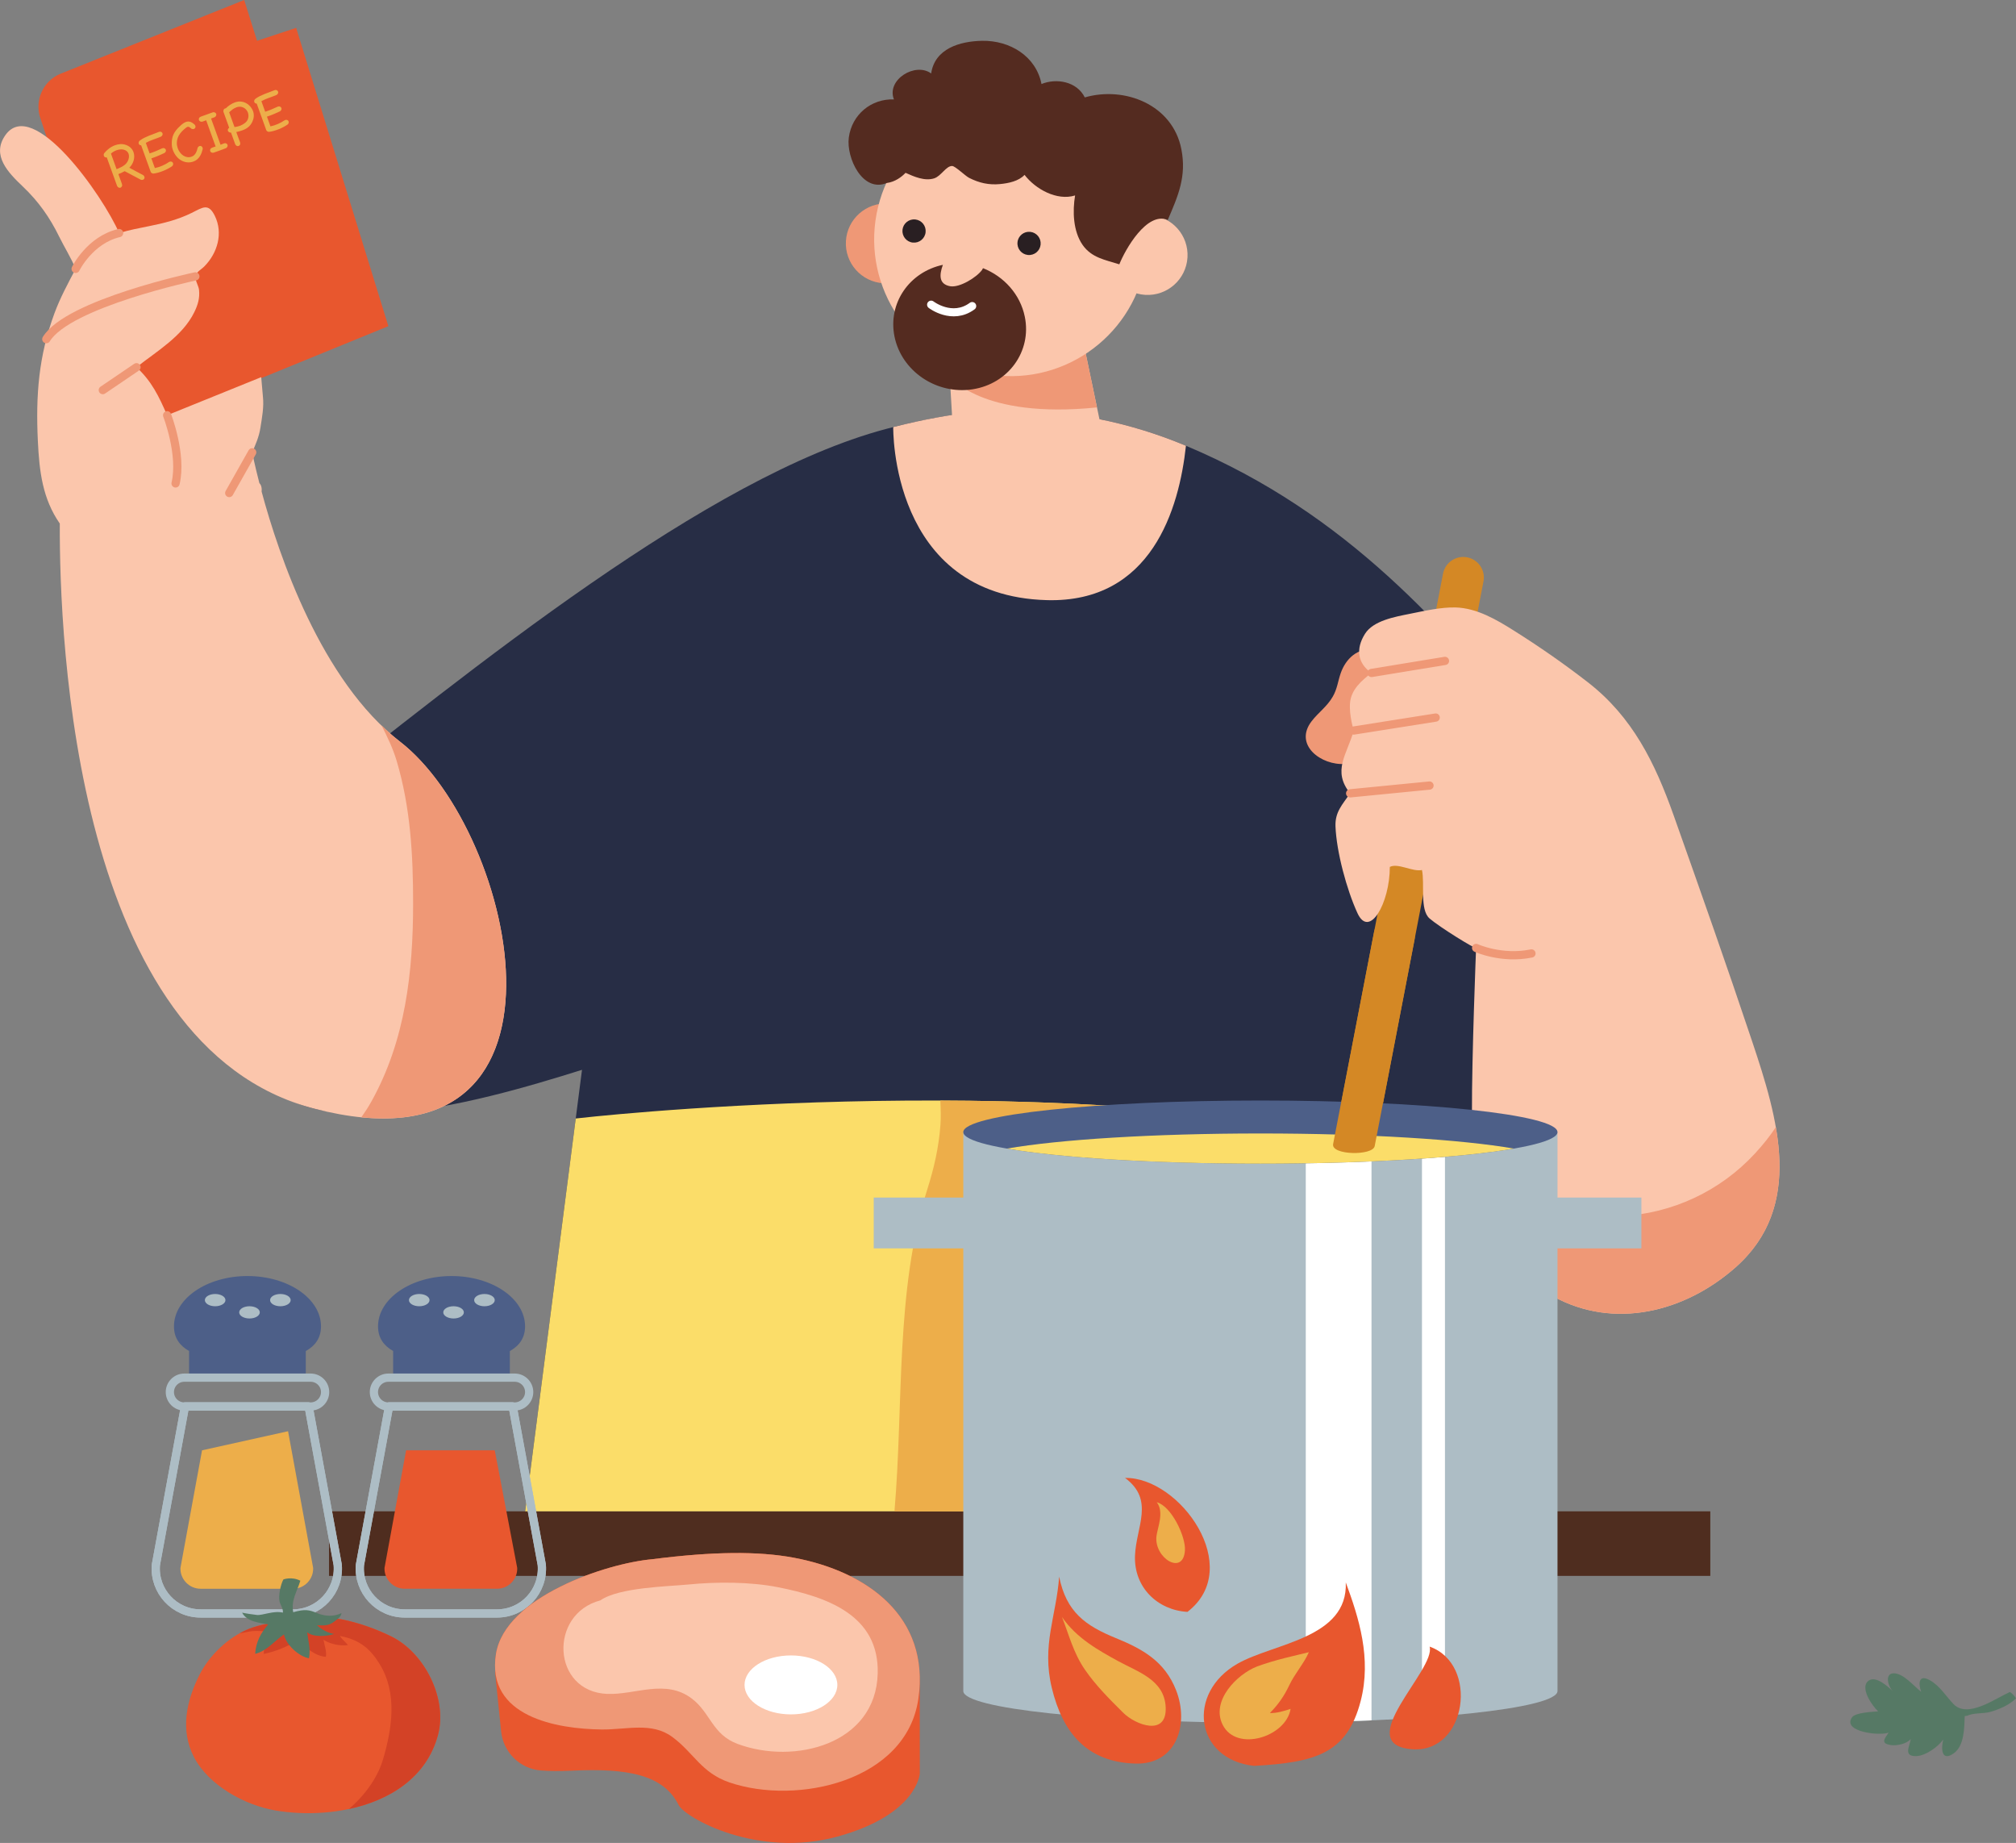 <?xml version="1.0" encoding="UTF-8" standalone="no"?>
<!-- Created with Inkscape (http://www.inkscape.org/) -->

<svg
   width="157.454mm"
   height="143.91mm"
   viewBox="0 0 157.454 143.91"
   version="1.1"
   id="svg1788"
   xmlns:inkscape="http://www.inkscape.org/namespaces/inkscape"
   xmlns:sodipodi="http://sodipodi.sourceforge.net/DTD/sodipodi-0.dtd"
   xmlns="http://www.w3.org/2000/svg"
   xmlns:svg="http://www.w3.org/2000/svg">
  <rect x="0" y="0" width="157.454" height="143.91" fill="#808080" stroke="none"/>
  <sodipodi:namedview
     id="namedview1790"
     pagecolor="#505050"
     bordercolor="#eeeeee"
     borderopacity="1"
     inkscape:showpageshadow="0"
     inkscape:pageopacity="0"
     inkscape:pagecheckerboard="0"
     inkscape:deskcolor="#505050"
     inkscape:document-units="mm"
     showgrid="false" />
  <defs
     id="defs1785" />
  <g
     inkscape:label="Calque 1"
     inkscape:groupmode="layer"
     id="layer1"
     transform="translate(-34.849,-42.124)">
    <path
       d="m 188.299,176.129 c -0.035,0.919 -0.028,2.312 -0.858,2.905 -0.969,0.691 -0.999,-0.386 -0.818,-1.079 -0.412,0.578 -1.381,1.273 -2.099,1.296 -1.035,0.034 -0.539,-0.734 -0.439,-1.331 -0.322,0.375 -1.089,0.543 -1.572,0.468 -0.808,-0.127 -0.48,-0.486 -0.158,-0.972 -0.636,0.272 -3.643,-0.04 -2.865,-1.185 0.267,-0.393 1.612,-0.431 2.045,-0.472 -0.464,-0.429 -1.487,-1.889 -0.729,-2.407 0.577,-0.395 1.528,0.503 1.911,0.856 -0.4,-0.337 -0.688,-1.369 -0.016,-1.418 0.779,-0.057 1.646,1.028 2.196,1.439 -0.236,-0.658 -0.194,-1.394 0.682,-0.9 0.77,0.434 1.251,1.239 1.833,1.852 1.103,1.163 3.258,-0.418 4.413,-0.936 0.196,0.118 0.355,0.308 0.477,0.493 -0.49,0.515 -1.353,0.885 -2.042,1.07 -0.551,0.148 -1.34,0.049 -1.787,0.311 0.057,-0.033 0.117,-0.034 -0.176,0.011"
       style="fill:#567965;fill-opacity:1;fill-rule:nonzero;stroke:none;stroke-width:0.064"
       id="path141" />
    <path
       d="M 168.428,165.179 H 60.545 v -5.041 H 168.428 v 5.041"
       style="fill:#4f2d1f;fill-opacity:1;fill-rule:nonzero;stroke:none;stroke-width:0.064"
       id="path143" />
    <path
       d="m 154.46,99.168 c -6.756,-7.929 -14.227,-16.882 -26.999,-22.242 -4.257,-1.786 -9.086,-2.85 -14.536,-2.794 0,0 -3.624,0.087 -8.897,1.493 -13.912,3.71 -32.25,18.67 -45.923,29.448 0,0 -8.365,6.756 -4.182,18.981 2.951,8.624 18.177,4.182 26.381,1.609 l -4.438,34.475 h 70.043 c 0,0 -0.806,-10.943 -1.923,-22.135 0.004,5.3e-4 19.118,2.973 23.162,-7.384 5.651,-14.474 -12.687,-31.451 -12.687,-31.451"
       style="fill:#272d45;fill-opacity:1;fill-rule:nonzero;stroke:none;stroke-width:0.064"
       id="path145" />
    <path
       d="m 79.815,129.463 -3.949,30.676 h 70.043 c 0,0 -0.806,-10.943 -1.923,-22.135 l -0.947,-6.842 c -28.096,-5.791 -63.223,-1.699 -63.223,-1.699"
       style="fill:#fbdd69;fill-opacity:1;fill-rule:nonzero;stroke:none;stroke-width:0.064"
       id="path147" />
    <path
       d="m 107.269,135.01 c -2.511,7.874 -1.84,16.77 -2.561,25.129 h 41.2 c 0,0 -0.806,-10.943 -1.923,-22.135 l -0.947,-6.842 c -11.362,-2.342 -23.872,-3.067 -34.746,-3.1 0.034,0.692 0.051,1.344 0.009,1.894 -0.134,1.769 -0.495,3.367 -1.033,5.055"
       style="fill:#edae4a;fill-opacity:1;fill-rule:nonzero;stroke:none;stroke-width:0.064"
       id="path149" />
    <path
       d="m 116.617,88.987 c 8.167,0.214 10.325,-7.123 10.857,-12.055 -4.261,-1.789 -9.094,-2.856 -14.549,-2.8 0,0 -3.361,0.074 -8.312,1.34 0,0 -0.263,13.192 12.003,13.514"
       style="fill:#fbc6ac;fill-opacity:1;fill-rule:nonzero;stroke:none;stroke-width:0.064"
       id="path151" />
    <path
       d="m 122.127,81.588 h -12.508 l -0.901,-15.301 h 10.207 l 3.202,15.301"
       style="fill:#fbc6ac;fill-opacity:1;fill-rule:nonzero;stroke:none;stroke-width:0.064"
       id="path153" />
    <path
       d="m 108.717,66.287 0.307,5.21 c 6.5e-4,6.43e-4 2.395,3.369 11.501,2.441 l -1.601,-7.65 h -10.207"
       style="fill:#ef9876;fill-opacity:1;fill-rule:nonzero;stroke:none;stroke-width:0.064"
       id="path155" />
    <path
       d="m 107.14,61.318 c -0.104,1.719 -1.58,3.027 -3.299,2.924 -1.718,-0.104 -3.027,-1.58 -2.924,-3.298 0.104,-1.719 1.581,-3.027 3.299,-2.924 1.718,0.104 3.027,1.58 2.924,3.298"
       style="fill:#ef9876;fill-opacity:1;fill-rule:nonzero;stroke:none;stroke-width:0.064"
       id="path157" />
    <path
       d="m 127.594,62.226 c -0.104,1.718 -1.58,3.027 -3.299,2.923 -1.718,-0.103 -3.027,-1.58 -2.923,-3.298 0.104,-1.719 1.58,-3.027 3.298,-2.924 1.719,0.104 3.027,1.58 2.924,3.299"
       style="fill:#fbc6ac;fill-opacity:1;fill-rule:nonzero;stroke:none;stroke-width:0.064"
       id="path159" />
    <path
       d="m 124.292,62.818 c -1.106,5.794 -6.698,9.593 -12.491,8.488 -5.793,-1.106 -9.593,-6.699 -8.488,-12.491 1.106,-5.793 6.699,-9.593 12.492,-8.488 5.793,1.106 9.592,6.698 8.487,12.491"
       style="fill:#fbc6ac;fill-opacity:1;fill-rule:nonzero;stroke:none;stroke-width:0.064"
       id="path161" />
    <path
       d="m 107.14,60.261 c -0.053,0.498 -0.501,0.858 -0.999,0.805 -0.498,-0.053 -0.858,-0.502 -0.805,-1 0.054,-0.498 0.501,-0.858 0.999,-0.805 0.499,0.054 0.859,0.501 0.805,1"
       style="fill:#291f22;fill-opacity:1;fill-rule:nonzero;stroke:none;stroke-width:0.064"
       id="path163" />
    <path
       d="m 116.123,61.229 c -0.054,0.498 -0.501,0.858 -1,0.804 -0.498,-0.054 -0.858,-0.501 -0.804,-0.999 0.053,-0.499 0.501,-0.858 0.999,-0.805 0.498,0.054 0.858,0.501 0.805,1"
       style="fill:#291f22;fill-opacity:1;fill-rule:nonzero;stroke:none;stroke-width:0.064"
       id="path165" />
    <path
       d="m 114.889,66.86 c -0.356,-1.761 -1.639,-3.153 -3.265,-3.795 -0.025,0.043 -0.043,0.09 -0.071,0.131 -0.412,0.58 -1.764,1.418 -2.508,1.277 -0.873,-0.167 -0.845,-0.872 -0.554,-1.67 -2.628,0.563 -4.307,3.002 -3.78,5.601 0.548,2.702 3.271,4.548 6.082,4.122 2.811,-0.426 4.646,-2.962 4.097,-5.665"
       style="fill:#542b20;fill-opacity:1;fill-rule:nonzero;stroke:none;stroke-width:0.064"
       id="path167" />
    <path
       d="m 107.571,65.915 c 0,0 1.641,1.266 3.208,0.109"
       style="fill:none;stroke:#ffffff;stroke-width:0.631;stroke-linecap:round;stroke-linejoin:round;stroke-miterlimit:10;stroke-dasharray:none;stroke-opacity:1"
       id="path169" />
    <path
       d="m 104.111,56.413 c -1.896,0.783 -3.173,-1.968 -2.969,-3.541 0.234,-1.804 1.76,-3.054 3.525,-2.985 -0.606,-1.537 1.67,-2.935 2.907,-2.027 0.284,-1.937 2.229,-2.515 3.97,-2.549 2.172,-0.041 4.219,1.19 4.648,3.374 1.154,-0.472 2.755,-0.212 3.382,1.045 3.114,-0.9 6.864,0.566 7.542,4.044 0.416,2.137 -0.255,3.643 -1.062,5.524 -1.632,-0.686 -3.327,2.315 -3.783,3.466 -1.069,-0.341 -2.163,-0.501 -2.869,-1.517 -0.746,-1.073 -0.791,-2.632 -0.586,-3.861 -1.416,0.439 -3.095,-0.493 -3.947,-1.607 -0.465,0.494 -1.242,0.653 -1.91,0.718 -0.881,0.086 -1.636,-0.087 -2.419,-0.484 -0.302,-0.152 -1.082,-0.921 -1.324,-0.927 -0.472,-0.014 -0.862,0.789 -1.401,0.963 -0.741,0.239 -1.585,-0.134 -2.24,-0.43 -0.302,0.317 -0.814,0.71 -1.462,0.794"
       style="fill:#542b20;fill-opacity:1;fill-rule:nonzero;stroke:none;stroke-width:0.064"
       id="path171" />
    <path
       d="m 37.995,51.335 7.067,21.272 c 0.493,1.484 2.112,2.271 3.584,1.743 l 16.536,-6.757 -7.203,-23.293 -3.054,1.01 -1.004,-3.186 -14.385,5.775 c -1.328,0.571 -1.998,2.064 -1.542,3.437"
       style="fill:#e8572e;fill-opacity:1;fill-rule:nonzero;stroke:none;stroke-width:0.064"
       id="path173" />
    <path
       d="m 44.522,53.814 c -0.094,-0.026 -0.189,-0.034 -0.286,-0.023 -0.097,0.01 -0.192,0.032 -0.286,0.066 -0.081,0.029 -0.158,0.066 -0.23,0.109 -0.072,0.044 -0.141,0.093 -0.206,0.149 l 0.441,1.221 c 0.116,-0.049 0.231,-0.101 0.346,-0.156 0.114,-0.055 0.221,-0.125 0.321,-0.21 0.06,-0.05 0.111,-0.109 0.155,-0.178 0.044,-0.069 0.079,-0.142 0.104,-0.217 0.025,-0.076 0.039,-0.153 0.041,-0.23 0.002,-0.077 -0.009,-0.147 -0.032,-0.213 -0.026,-0.072 -0.068,-0.136 -0.127,-0.192 -0.059,-0.056 -0.139,-0.098 -0.241,-0.125 z m -0.155,2.863 c -0.026,0.05 -0.063,0.084 -0.109,0.101 -0.044,0.015 -0.09,0.013 -0.139,-0.006 -0.049,-0.02 -0.091,-0.062 -0.125,-0.127 l -0.806,-2.233 c -0.052,0.011 -0.099,0.007 -0.14,-0.015 -0.041,-0.022 -0.07,-0.057 -0.087,-0.104 -0.01,-0.028 -0.014,-0.06 -0.011,-0.096 0.003,-0.037 0.015,-0.073 0.038,-0.109 0.104,-0.133 0.229,-0.255 0.376,-0.366 0.147,-0.111 0.304,-0.197 0.473,-0.258 0.138,-0.05 0.276,-0.078 0.416,-0.087 0.14,-0.007 0.278,0.011 0.415,0.057 0.161,0.055 0.291,0.131 0.39,0.23 0.099,0.098 0.171,0.21 0.216,0.335 0.036,0.1 0.055,0.205 0.057,0.313 0.002,0.107 -0.011,0.216 -0.039,0.323 -0.028,0.107 -0.071,0.211 -0.128,0.311 -0.058,0.1 -0.129,0.192 -0.216,0.276 0.167,0.091 0.346,0.187 0.538,0.288 0.191,0.1 0.37,0.195 0.536,0.282 0.05,0.032 0.084,0.074 0.104,0.127 0.019,0.053 0.017,0.102 -0.005,0.147 -0.023,0.045 -0.059,0.077 -0.109,0.096 -0.025,0.008 -0.054,0.013 -0.088,0.012 -0.034,0 -0.068,-0.01 -0.103,-0.029 -0.027,-0.015 -0.073,-0.039 -0.138,-0.075 -0.065,-0.034 -0.139,-0.073 -0.222,-0.116 -0.082,-0.042 -0.169,-0.088 -0.261,-0.138 -0.092,-0.05 -0.178,-0.096 -0.259,-0.139 -0.081,-0.043 -0.154,-0.081 -0.219,-0.115 -0.065,-0.033 -0.11,-0.057 -0.137,-0.072 -0.078,0.046 -0.159,0.088 -0.241,0.124 -0.082,0.037 -0.165,0.071 -0.248,0.105 l 0.278,0.773 c 0.023,0.073 0.021,0.134 -0.005,0.184"
       style="fill:#edae4a;fill-opacity:1;fill-rule:nonzero;stroke:none;stroke-width:0.064"
       id="path175" />
    <path
       d="m 48.07,54.762 c 0.058,-0.024 0.111,-0.031 0.16,-0.019 0.049,0.013 0.085,0.037 0.11,0.072 0.025,0.034 0.036,0.077 0.034,0.125 -0.002,0.048 -0.024,0.097 -0.066,0.148 -0.101,0.072 -0.212,0.14 -0.333,0.205 -0.121,0.065 -0.247,0.123 -0.376,0.175 -0.129,0.052 -0.26,0.097 -0.391,0.133 -0.132,0.037 -0.26,0.062 -0.386,0.077 -0.059,-0.008 -0.106,-0.025 -0.141,-0.053 -0.035,-0.028 -0.057,-0.06 -0.066,-0.096 l -0.002,-0.005 -0.741,-2.055 c -0.045,0.003 -0.084,-0.008 -0.117,-0.032 -0.033,-0.023 -0.056,-0.054 -0.07,-0.091 -0.013,-0.038 -0.014,-0.08 -0.002,-0.124 0.012,-0.044 0.041,-0.086 0.088,-0.124 0.108,-0.082 0.223,-0.152 0.344,-0.212 0.121,-0.06 0.245,-0.115 0.371,-0.166 0.126,-0.05 0.253,-0.099 0.381,-0.145 0.128,-0.046 0.253,-0.095 0.376,-0.146 0.067,-0.028 0.127,-0.032 0.178,-0.012 0.052,0.02 0.088,0.051 0.11,0.093 0.022,0.041 0.026,0.088 0.011,0.141 -0.014,0.053 -0.053,0.1 -0.116,0.14 -0.184,0.077 -0.382,0.152 -0.593,0.225 -0.212,0.073 -0.411,0.16 -0.596,0.263 l 0.297,0.824 c 0.164,-0.052 0.327,-0.112 0.488,-0.178 0.161,-0.068 0.321,-0.138 0.481,-0.214 0.067,-0.028 0.127,-0.032 0.178,-0.011 0.051,0.021 0.088,0.051 0.11,0.093 0.022,0.041 0.026,0.089 0.011,0.142 -0.014,0.053 -0.053,0.1 -0.116,0.14 -0.166,0.078 -0.334,0.152 -0.504,0.224 -0.17,0.072 -0.34,0.135 -0.511,0.19 l 0.274,0.759 c 0.197,-0.04 0.394,-0.103 0.591,-0.189 0.196,-0.087 0.373,-0.185 0.531,-0.295"
       style="fill:#edae4a;fill-opacity:1;fill-rule:nonzero;stroke:none;stroke-width:0.064"
       id="path177" />
    <path
       d="m 50.292,53.647 c 0.035,-0.059 0.079,-0.097 0.132,-0.116 0.05,-0.018 0.099,-0.016 0.145,0.006 0.047,0.023 0.079,0.06 0.099,0.113 0.01,0.028 0.015,0.066 0.014,0.112 -0.024,0.1 -0.054,0.2 -0.09,0.299 -0.036,0.1 -0.083,0.193 -0.141,0.278 -0.057,0.086 -0.125,0.163 -0.204,0.233 -0.079,0.069 -0.175,0.124 -0.287,0.165 -0.169,0.06 -0.335,0.082 -0.498,0.063 -0.164,-0.019 -0.318,-0.069 -0.462,-0.151 -0.145,-0.082 -0.273,-0.193 -0.385,-0.335 -0.113,-0.14 -0.202,-0.303 -0.269,-0.487 -0.047,-0.131 -0.074,-0.259 -0.08,-0.383 -0.007,-0.167 0,-0.318 0.022,-0.453 0.022,-0.134 0.06,-0.26 0.115,-0.377 0.055,-0.117 0.125,-0.23 0.212,-0.337 0.087,-0.107 0.191,-0.216 0.313,-0.326 0.079,-0.075 0.154,-0.138 0.226,-0.188 0.072,-0.051 0.143,-0.089 0.215,-0.115 0.109,-0.04 0.219,-0.044 0.329,-0.013 0.11,0.031 0.231,0.107 0.363,0.229 0.02,0.024 0.034,0.051 0.044,0.079 0.02,0.057 0.02,0.108 -0.003,0.154 -0.022,0.047 -0.058,0.079 -0.108,0.097 -0.06,0.022 -0.123,0.016 -0.191,-0.016 -0.074,-0.068 -0.134,-0.113 -0.181,-0.135 -0.047,-0.022 -0.092,-0.025 -0.136,-0.01 -0.034,0.013 -0.072,0.036 -0.113,0.07 -0.04,0.034 -0.093,0.076 -0.155,0.127 -0.102,0.089 -0.195,0.187 -0.28,0.293 -0.085,0.107 -0.152,0.223 -0.2,0.347 -0.049,0.126 -0.074,0.259 -0.078,0.402 -0.004,0.142 0.024,0.293 0.081,0.452 0.04,0.113 0.098,0.216 0.171,0.312 0.073,0.095 0.157,0.174 0.252,0.237 0.095,0.063 0.199,0.103 0.311,0.12 0.112,0.018 0.229,0.005 0.351,-0.039 0.072,-0.026 0.134,-0.065 0.186,-0.115 0.053,-0.051 0.097,-0.109 0.133,-0.174 0.036,-0.066 0.066,-0.135 0.089,-0.207 0.024,-0.072 0.042,-0.142 0.056,-0.211"
       style="fill:#edae4a;fill-opacity:1;fill-rule:nonzero;stroke:none;stroke-width:0.064"
       id="path179" />
    <path
       d="m 52.32,53.329 c 0.068,-0.028 0.127,-0.032 0.178,-0.011 0.051,0.02 0.088,0.051 0.11,0.092 0.022,0.042 0.026,0.089 0.011,0.142 -0.014,0.053 -0.053,0.1 -0.116,0.14 -0.16,0.064 -0.321,0.125 -0.482,0.181 -0.161,0.057 -0.323,0.115 -0.486,0.172 -0.072,0.015 -0.131,0.01 -0.178,-0.017 -0.047,-0.027 -0.078,-0.064 -0.092,-0.109 -0.015,-0.046 -0.011,-0.094 0.011,-0.144 0.022,-0.051 0.067,-0.09 0.135,-0.118 0.047,-0.017 0.093,-0.033 0.138,-0.05 0.045,-0.017 0.092,-0.032 0.14,-0.046 l -0.738,-2.045 -0.295,0.107 c -0.072,0.015 -0.131,0.009 -0.178,-0.019 -0.047,-0.026 -0.078,-0.063 -0.093,-0.109 -0.015,-0.046 -0.011,-0.094 0.012,-0.145 0.022,-0.05 0.067,-0.089 0.135,-0.117 l 0.964,-0.348 c 0.066,-0.003 0.12,0.01 0.161,0.037 0.042,0.027 0.069,0.061 0.081,0.1 0.013,0.04 0.01,0.084 -0.009,0.13 -0.018,0.048 -0.055,0.088 -0.11,0.122 l -0.285,0.103 0.74,2.05 c 0.04,-0.014 0.081,-0.03 0.121,-0.046 0.04,-0.015 0.081,-0.033 0.124,-0.052"
       style="fill:#edae4a;fill-opacity:1;fill-rule:nonzero;stroke:none;stroke-width:0.064"
       id="path181" />
    <path
       d="m 53.662,50.464 c -0.115,-0.015 -0.23,-0.001 -0.346,0.041 -0.109,0.039 -0.212,0.095 -0.31,0.167 -0.097,0.073 -0.183,0.147 -0.258,0.223 l 0.416,1.151 c 0.071,-0.008 0.141,-0.02 0.209,-0.036 0.069,-0.015 0.137,-0.035 0.206,-0.06 0.066,-0.024 0.129,-0.052 0.191,-0.086 0.085,-0.048 0.166,-0.103 0.245,-0.165 0.078,-0.062 0.138,-0.142 0.182,-0.237 0.037,-0.091 0.057,-0.183 0.059,-0.276 0.002,-0.091 -0.012,-0.178 -0.041,-0.26 -0.043,-0.119 -0.112,-0.219 -0.207,-0.304 -0.096,-0.084 -0.211,-0.136 -0.345,-0.158 z m -1.34,0.216 c 0.024,-0.042 0.057,-0.071 0.101,-0.087 0.025,-0.008 0.045,-0.012 0.06,-0.01 0.099,-0.097 0.208,-0.185 0.327,-0.266 0.119,-0.081 0.244,-0.146 0.374,-0.193 0.088,-0.032 0.176,-0.054 0.264,-0.067 0.089,-0.012 0.18,-0.011 0.274,0.005 0.1,0.013 0.197,0.042 0.29,0.086 0.093,0.044 0.178,0.099 0.255,0.165 0.077,0.066 0.145,0.14 0.205,0.225 0.06,0.084 0.108,0.173 0.141,0.266 0.065,0.181 0.077,0.366 0.036,0.554 -0.045,0.196 -0.126,0.369 -0.241,0.518 -0.116,0.149 -0.267,0.266 -0.455,0.352 -0.036,0.017 -0.073,0.033 -0.112,0.048 -0.038,0.016 -0.075,0.03 -0.109,0.042 -0.072,0.026 -0.143,0.048 -0.214,0.066 -0.071,0.019 -0.143,0.035 -0.215,0.051 0.043,0.118 0.091,0.252 0.146,0.403 0.054,0.149 0.104,0.282 0.15,0.4 0.023,0.073 0.021,0.134 -0.005,0.185 -0.026,0.05 -0.062,0.084 -0.109,0.1 -0.043,0.016 -0.09,0.013 -0.139,-0.005 -0.049,-0.019 -0.091,-0.062 -0.125,-0.127 L 52.891,52.477 c -0.009,0.004 -0.021,0.005 -0.036,0.003 -0.056,-0.008 -0.101,-0.025 -0.135,-0.051 -0.034,-0.026 -0.058,-0.057 -0.07,-0.091 -0.015,-0.041 -0.014,-0.082 0.003,-0.125 0.016,-0.043 0.049,-0.08 0.097,-0.111 l -0.452,-1.255 c -0.007,-0.068 0.001,-0.124 0.025,-0.165"
       style="fill:#edae4a;fill-opacity:1;fill-rule:nonzero;stroke:none;stroke-width:0.064"
       id="path183" />
    <path
       d="m 57.095,51.505 c 0.059,-0.024 0.112,-0.031 0.16,-0.018 0.049,0.012 0.085,0.036 0.111,0.071 0.025,0.035 0.036,0.077 0.034,0.125 -0.002,0.048 -0.024,0.098 -0.066,0.148 -0.101,0.071 -0.212,0.14 -0.334,0.205 -0.121,0.066 -0.247,0.124 -0.376,0.176 -0.129,0.052 -0.26,0.096 -0.391,0.133 -0.131,0.037 -0.26,0.062 -0.385,0.075 -0.059,-0.007 -0.106,-0.024 -0.141,-0.052 -0.035,-0.028 -0.057,-0.06 -0.066,-0.095 l -0.002,-0.005 -0.741,-2.056 c -0.045,0.002 -0.084,-0.008 -0.117,-0.032 -0.033,-0.023 -0.057,-0.053 -0.07,-0.091 -0.013,-0.037 -0.015,-0.079 -0.002,-0.123 0.012,-0.046 0.041,-0.086 0.087,-0.125 0.109,-0.081 0.223,-0.152 0.345,-0.211 0.121,-0.06 0.245,-0.115 0.371,-0.166 0.126,-0.051 0.254,-0.099 0.382,-0.145 0.128,-0.046 0.253,-0.095 0.376,-0.146 0.067,-0.028 0.127,-0.032 0.178,-0.011 0.052,0.021 0.088,0.051 0.11,0.093 0.022,0.042 0.026,0.089 0.011,0.142 -0.014,0.053 -0.053,0.099 -0.116,0.14 -0.184,0.077 -0.382,0.152 -0.593,0.225 -0.212,0.073 -0.411,0.16 -0.596,0.263 l 0.297,0.824 c 0.164,-0.052 0.327,-0.112 0.488,-0.18 0.161,-0.066 0.321,-0.137 0.481,-0.213 0.067,-0.028 0.127,-0.032 0.178,-0.011 0.051,0.02 0.088,0.051 0.11,0.092 0.022,0.042 0.026,0.089 0.011,0.142 -0.015,0.053 -0.053,0.1 -0.116,0.14 -0.166,0.077 -0.334,0.152 -0.504,0.223 -0.169,0.073 -0.34,0.135 -0.511,0.19 l 0.274,0.759 c 0.197,-0.039 0.394,-0.103 0.59,-0.189 0.196,-0.087 0.373,-0.185 0.531,-0.295"
       style="fill:#edae4a;fill-opacity:1;fill-rule:nonzero;stroke:none;stroke-width:0.064"
       id="path185" />
    <path
       d="M 66.084,100.033 C 59.929,95.275 56.625,85.492 55.281,80.508 c 0.022,-0.192 0.004,-0.374 -0.078,-0.531 -0.024,-0.047 -0.058,-0.089 -0.096,-0.127 -0.383,-1.484 -0.561,-2.407 -0.561,-2.407 v 0 c 0.258,-0.596 0.531,-1.195 0.642,-1.916 0.123,-0.794 0.286,-1.625 0.195,-2.432 l -0.133,-1.521 -7.348,2.975 c -0.656,-1.498 -1.199,-2.642 -2.392,-3.751 1.574,-1.242 3.595,-2.417 4.513,-4.296 0.276,-0.564 0.442,-1.095 0.369,-1.755 -0.032,-0.29 -0.327,-0.782 -0.283,-1.043 0.059,-0.347 0.435,-0.515 0.684,-0.763 1.034,-1.035 1.505,-2.598 0.833,-3.965 -0.502,-1.02 -0.942,-0.656 -1.808,-0.227 -1.063,0.526 -2.205,0.813 -3.373,1.043 -0.686,0.135 -1.499,0.291 -2.29,0.53 -1.26,-2.91 -6.737,-10.718 -8.891,-7.64 -1.107,1.583 0.242,2.936 1.376,4.016 1.215,1.158 2.096,2.401 2.834,3.912 0.38,0.777 0.92,1.636 1.284,2.509 -0.597,1.12 -1.21,2.263 -1.649,3.448 -1.249,3.371 -1.475,6.423 -1.303,10.007 0.114,2.365 0.364,4.492 1.713,6.433 -0.041,9.104 1.173,40.854 19.877,45.689 21.874,5.653 15.855,-21.576 6.689,-28.663"
       style="fill:#fbc6ac;fill-opacity:1;fill-rule:nonzero;stroke:none;stroke-width:0.064"
       id="path187" />
    <path
       d="m 66.084,100.033 c -0.497,-0.385 -0.97,-0.812 -1.43,-1.257 0.443,0.88 0.881,1.777 1.173,2.757 1.084,3.636 1.288,7.364 1.287,11.137 -9.67e-4,5.362 -0.6,10.688 -3.25,15.451 -0.246,0.443 -0.515,0.856 -0.795,1.251 17.458,1.75 11.626,-22.68 3.016,-29.338"
       style="fill:#ef9876;fill-opacity:1;fill-rule:nonzero;stroke:none;stroke-width:0.064"
       id="path189" />
    <path
       d="m 139.152,139.069 9.98,-51.846"
       style="fill:none;stroke:#d48825;stroke-width:3.217;stroke-linecap:round;stroke-linejoin:round;stroke-miterlimit:10;stroke-dasharray:none;stroke-opacity:1"
       id="path191" />
    <path
       d="m 142.154,92.848 c -1.273,-0.162 -2.199,0.71 -2.594,1.846 -0.228,0.658 -0.266,1.221 -0.624,1.836 -0.456,0.787 -1.115,1.221 -1.648,1.914 -1.42,1.846 0.757,3.472 2.61,3.332 2.712,-0.204 3.358,-2.941 3.724,-5.155 0.241,-1.459 0.223,-2.713 -1.006,-3.601 -0.117,0.016 -0.157,0.038 -0.463,-0.173"
       style="fill:#ef9876;fill-opacity:1;fill-rule:nonzero;stroke:none;stroke-width:0.064"
       id="path193" />
    <path
       d="m 146.497,113.84 c -0.775,-0.677 -0.358,-2.708 -0.589,-3.78 -0.717,0.164 -1.872,-0.572 -2.511,-0.241 0,2.815 -1.596,5.646 -2.531,3.601 -0.844,-1.843 -1.634,-4.783 -1.712,-6.762 -0.044,-1.129 0.531,-1.697 1.143,-2.585 -1.423,-1.773 -0.248,-3.018 0.285,-4.904 0,0 -0.376,-1.177 -0.292,-2.157 0.09,-1.044 0.892,-1.74 1.676,-2.338 -1.078,-0.738 -1.261,-1.864 -0.504,-3.063 0.649,-1.025 2.322,-1.32 3.48,-1.553 1.149,-0.23 2.455,-0.531 3.599,-0.5 1.643,0.045 3.188,0.951 4.538,1.802 2.018,1.271 3.902,2.578 5.785,4.039 3.48,2.699 5.241,6.281 6.701,10.393 2.087,5.882 4.155,11.743 6.136,17.664 2.002,5.988 4.096,12.866 -1.313,17.639 -3.954,3.489 -9.484,4.879 -14.245,2.253 -4.966,-2.738 -6.311,-9.109 -6.331,-14.302 -0.018,-4.383 0.323,-12.902 0.323,-12.902 -0.027,0.124 -2.874,-1.638 -3.64,-2.305"
       style="fill:#fbc6ac;fill-opacity:1;fill-rule:nonzero;stroke:none;stroke-width:0.064"
       id="path195" />
    <path
       d="m 161.471,137.09 c -3.191,0.17 -7.037,-0.319 -9.906,-1.772 -0.396,-0.2 -0.791,-0.479 -1.183,-0.793 0.78,3.602 2.475,7.01 5.763,8.824 4.761,2.626 10.291,1.237 14.245,-2.252 3.458,-3.052 3.848,-6.964 3.157,-10.954 -0.45,0.674 -0.982,1.351 -1.632,2.054 -2.715,2.939 -6.435,4.68 -10.444,4.893"
       style="fill:#ef9876;fill-opacity:1;fill-rule:nonzero;stroke:none;stroke-width:0.064"
       id="path197" />
    <path
       d="m 141.967,94.673 5.737,-0.941"
       style="fill:none;stroke:#ef9876;stroke-width:0.643;stroke-linecap:round;stroke-linejoin:round;stroke-miterlimit:10;stroke-dasharray:none;stroke-opacity:1"
       id="path199" />
    <path
       d="m 140.583,99.168 6.397,-1.012"
       style="fill:none;stroke:#ef9876;stroke-width:0.643;stroke-linecap:round;stroke-linejoin:round;stroke-miterlimit:10;stroke-dasharray:none;stroke-opacity:1"
       id="path201" />
    <path
       d="m 140.298,104.073 6.199,-0.608"
       style="fill:none;stroke:#ef9876;stroke-width:0.643;stroke-linecap:round;stroke-linejoin:round;stroke-miterlimit:10;stroke-dasharray:none;stroke-opacity:1"
       id="path203" />
    <path
       d="m 150.137,116.146 c 0,0 1.99,0.912 4.323,0.429"
       style="fill:none;stroke:#ef9876;stroke-width:0.643;stroke-linecap:round;stroke-linejoin:round;stroke-miterlimit:10;stroke-dasharray:none;stroke-opacity:1"
       id="path205" />
    <path
       d="m 110.085,130.526 v 43.646 c 0,1.362 10.389,2.466 23.204,2.466 12.815,0 23.204,-1.104 23.204,-2.466 v -43.646 h -46.408"
       style="fill:#adbdc5;fill-opacity:1;fill-rule:nonzero;stroke:none;stroke-width:0.064"
       id="path207" />
    <path
       d="m 145.908,176.242 c 0.62,-0.043 1.219,-0.089 1.796,-0.137 v -45.578 h -1.796 v 45.715"
       style="fill:#ffffff;fill-opacity:1;fill-rule:nonzero;stroke:none;stroke-width:0.064"
       id="path209" />
    <path
       d="m 136.832,176.611 c 1.788,-0.029 3.507,-0.08 5.135,-0.151 v -45.933 h -5.135 v 46.084"
       style="fill:#ffffff;fill-opacity:1;fill-rule:nonzero;stroke:none;stroke-width:0.064"
       id="path211" />
    <path
       d="m 156.492,130.526 c 0,1.362 -10.388,2.466 -23.204,2.466 -12.815,0 -23.204,-1.104 -23.204,-2.466 0,-1.362 10.389,-2.467 23.204,-2.467 12.815,0 23.204,1.105 23.204,2.467"
       style="fill:#4d5f88;fill-opacity:1;fill-rule:nonzero;stroke:none;stroke-width:0.064"
       id="path213" />
    <path
       d="m 113.492,131.813 c 4.079,0.707 11.418,1.179 19.797,1.179 8.378,0 15.718,-0.472 19.797,-1.179 -4.079,-0.708 -11.419,-1.18 -19.797,-1.18 -8.379,0 -15.718,0.472 -19.797,1.18"
       style="fill:#fbdd69;fill-opacity:1;fill-rule:nonzero;stroke:none;stroke-width:0.064"
       id="path215" />
    <path
       d="m 138.968,131.463 3.195,-16.552 c 0.168,-0.872 1.012,-1.442 1.884,-1.275 0.872,0.167 1.443,1.011 1.276,1.883 l -3.108,16.1 c -0.148,0.77 -3.414,0.716 -3.246,-0.156"
       style="fill:#d48825;fill-opacity:1;fill-rule:nonzero;stroke:none;stroke-width:0.064"
       id="path217" />
    <path
       d="m 116.197,139.605 h -13.107 v -3.968 h 13.107 v 3.968"
       style="fill:#adbdc5;fill-opacity:1;fill-rule:nonzero;stroke:none;stroke-width:0.064"
       id="path219" />
    <path
       d="m 163.046,139.605 h -13.107 v -3.968 h 13.107 v 3.968"
       style="fill:#adbdc5;fill-opacity:1;fill-rule:nonzero;stroke:none;stroke-width:0.064"
       id="path221" />
    <path
       d="m 50.108,63.705 c 0,0 -9.943,2.11 -11.643,4.903"
       style="fill:none;stroke:#ef9876;stroke-width:0.643;stroke-linecap:round;stroke-linejoin:round;stroke-miterlimit:10;stroke-dasharray:none;stroke-opacity:1"
       id="path223" />
    <path
       d="m 40.756,63.12 c 0,0 1.107,-2.267 3.397,-2.798"
       style="fill:none;stroke:#ef9876;stroke-width:0.643;stroke-linecap:round;stroke-linejoin:round;stroke-miterlimit:10;stroke-dasharray:none;stroke-opacity:1"
       id="path225" />
    <path
       d="m 45.51,70.799 -2.632,1.787"
       style="fill:none;stroke:#ef9876;stroke-width:0.643;stroke-linecap:round;stroke-linejoin:round;stroke-miterlimit:10;stroke-dasharray:none;stroke-opacity:1"
       id="path227" />
    <path
       d="m 47.902,74.55 c 0,0 1.195,3.07 0.659,5.323"
       style="fill:none;stroke:#ef9876;stroke-width:0.643;stroke-linecap:round;stroke-linejoin:round;stroke-miterlimit:10;stroke-dasharray:none;stroke-opacity:1"
       id="path229" />
    <path
       d="m 54.546,77.444 -1.794,3.179"
       style="fill:none;stroke:#ef9876;stroke-width:0.643;stroke-linecap:round;stroke-linejoin:round;stroke-miterlimit:10;stroke-dasharray:none;stroke-opacity:1"
       id="path231" />
    <path
       d="m 117.571,165.236 c -0.216,3.077 -1.383,5.348 -0.573,8.694 0.841,3.475 2.722,5.791 6.523,5.906 3.218,0.097 4.228,-3.074 3.182,-5.732 -0.888,-2.256 -2.609,-3.212 -4.697,-4.064 -2.385,-0.973 -3.876,-2.031 -4.435,-4.804"
       style="fill:#e8572e;fill-opacity:1;fill-rule:nonzero;stroke:none;stroke-width:0.064"
       id="path233" />
    <path
       d="m 132.79,180.016 c -4.623,-0.516 -5.303,-5.692 -1.283,-7.982 2.814,-1.604 8.625,-1.964 8.451,-6.343 1.025,2.771 2.025,5.926 1.163,9.257 -1.073,4.143 -3.568,4.794 -8.331,5.068"
       style="fill:#e8572e;fill-opacity:1;fill-rule:nonzero;stroke:none;stroke-width:0.064"
       id="path235" />
    <path
       d="m 127.591,167.99 c -2.318,-0.132 -4.189,-1.9 -4.096,-4.385 0.085,-2.268 1.555,-4.343 -0.777,-6.076 4.301,-0.064 9.347,7.017 4.873,10.461"
       style="fill:#e8572e;fill-opacity:1;fill-rule:nonzero;stroke:none;stroke-width:0.064"
       id="path237" />
    <path
       d="m 146.505,170.702 c 0.521,1.791 -6.19,7.654 -1.357,8.014 4.263,0.319 5.236,-6.644 1.357,-8.014"
       style="fill:#e8572e;fill-opacity:1;fill-rule:nonzero;stroke:none;stroke-width:0.064"
       id="path239" />
    <path
       d="m 117.792,168.389 c 0.545,1.393 0.891,2.805 1.789,4.11 0.857,1.247 1.946,2.326 2.986,3.361 0.984,0.978 3.434,1.88 3.324,-0.431 -0.102,-2.132 -2.159,-2.744 -3.715,-3.597 -1.52,-0.833 -3.251,-1.785 -4.385,-3.444"
       style="fill:#edae4a;fill-opacity:1;fill-rule:nonzero;stroke:none;stroke-width:0.064"
       id="path241" />
    <path
       d="m 125.196,159.428 c 1.137,0.3 2.27,2.676 2.199,3.761 -0.13,2.012 -2.419,0.595 -2.224,-1.105 0.076,-0.66 0.626,-1.873 0.024,-2.656"
       style="fill:#edae4a;fill-opacity:1;fill-rule:nonzero;stroke:none;stroke-width:0.064"
       id="path243" />
    <path
       d="m 133.036,172.249 c -1.593,0.616 -3.628,2.693 -2.694,4.556 1.088,2.17 4.962,0.933 5.304,-1.239 -0.505,0.164 -1.082,0.34 -1.618,0.324 0.665,-0.678 1.114,-1.322 1.519,-2.179 0.427,-0.903 1.173,-1.733 1.525,-2.572 -1.141,0.284 -2.554,0.57 -4.036,1.109"
       style="fill:#edae4a;fill-opacity:1;fill-rule:nonzero;stroke:none;stroke-width:0.064"
       id="path245" />
    <path
       d="m 59.919,145.695 c 0,-2.17 -2.571,-3.93 -5.741,-3.93 -3.171,0 -5.742,1.76 -5.742,3.93 0,0.896 0.443,1.508 1.18,1.923 v 2.082 h 9.115 v -2.077 c 0.742,-0.415 1.188,-1.029 1.188,-1.928"
       style="fill:#4d5f88;fill-opacity:1;fill-rule:nonzero;stroke:none;stroke-width:0.064"
       id="path247" />
    <path
       d="m 57.729,168.113 h -7.21 c -2.047,0 -3.66,-1.746 -3.497,-3.787 l 2.272,-12.375 h 9.66 l 2.272,12.375 c 0.163,2.041 -1.449,3.787 -3.497,3.787 z"
       style="fill:none;stroke:#adbdc5;stroke-width:0.643;stroke-linecap:round;stroke-linejoin:round;stroke-miterlimit:10;stroke-dasharray:none;stroke-opacity:1"
       id="path249" />
    <path
       d="m 57.729,168.113 h -7.21 c -2.047,0 -3.66,-1.746 -3.497,-3.787 l 2.272,-12.375 h 9.66 l 2.272,12.375 c 0.163,2.041 -1.449,3.787 -3.497,3.787 z"
       style="fill:none;stroke:#adbdc5;stroke-width:0.643;stroke-linecap:round;stroke-linejoin:round;stroke-miterlimit:10;stroke-dasharray:none;stroke-opacity:1"
       id="path251" />
    <path
       d="m 50.519,166.183 c -0.445,0 -0.857,-0.181 -1.159,-0.507 -0.284,-0.308 -0.431,-0.702 -0.418,-1.117 l 1.687,-9.186 6.718,-1.49 1.96,10.677 c 0.013,0.415 -0.134,0.809 -0.418,1.117 -0.302,0.326 -0.714,0.507 -1.159,0.507 h -7.21"
       style="fill:#edae4a;fill-opacity:1;fill-rule:nonzero;stroke:none;stroke-width:0.064"
       id="path253" />
    <path
       d="m 59.115,151.952 h -9.874 c -0.619,0 -1.126,-0.507 -1.126,-1.126 v 0 c 0,-0.619 0.507,-1.126 1.126,-1.126 h 9.874 c 0.619,0 1.126,0.507 1.126,1.126 v 0 c 0,0.619 -0.507,1.126 -1.126,1.126 z"
       style="fill:none;stroke:#adbdc5;stroke-width:0.643;stroke-linecap:round;stroke-linejoin:round;stroke-miterlimit:10;stroke-dasharray:none;stroke-opacity:1"
       id="path255" />
    <path
       d="m 55.139,144.602 c 0,0.264 -0.36,0.477 -0.804,0.477 -0.444,0 -0.804,-0.213 -0.804,-0.477 0,-0.264 0.36,-0.478 0.804,-0.478 0.444,0 0.804,0.214 0.804,0.478"
       style="fill:#adbdc5;fill-opacity:1;fill-rule:nonzero;stroke:none;stroke-width:0.064"
       id="path257" />
    <path
       d="m 52.457,143.645 c 0,0.264 -0.36,0.479 -0.804,0.479 -0.444,0 -0.804,-0.214 -0.804,-0.479 0,-0.263 0.36,-0.478 0.804,-0.478 0.444,0 0.804,0.214 0.804,0.478"
       style="fill:#adbdc5;fill-opacity:1;fill-rule:nonzero;stroke:none;stroke-width:0.064"
       id="path259" />
    <path
       d="m 57.551,143.645 c 0,0.264 -0.36,0.479 -0.804,0.479 -0.444,0 -0.804,-0.214 -0.804,-0.479 0,-0.263 0.36,-0.478 0.804,-0.478 0.444,0 0.804,0.214 0.804,0.478"
       style="fill:#adbdc5;fill-opacity:1;fill-rule:nonzero;stroke:none;stroke-width:0.064"
       id="path261" />
    <path
       d="m 75.858,145.695 c 0,-2.17 -2.571,-3.93 -5.742,-3.93 -3.171,0 -5.742,1.76 -5.742,3.93 0,0.896 0.443,1.508 1.18,1.923 v 2.082 h 9.115 v -2.077 c 0.743,-0.415 1.189,-1.029 1.189,-1.928"
       style="fill:#4d5f88;fill-opacity:1;fill-rule:nonzero;stroke:none;stroke-width:0.064"
       id="path263" />
    <path
       d="m 73.667,168.113 h -7.21 c -2.047,0 -3.66,-1.746 -3.497,-3.787 l 2.272,-12.375 h 9.66 l 2.272,12.375 c 0.163,2.041 -1.45,3.787 -3.497,3.787 z"
       style="fill:none;stroke:#adbdc5;stroke-width:0.643;stroke-linecap:round;stroke-linejoin:round;stroke-miterlimit:10;stroke-dasharray:none;stroke-opacity:1"
       id="path265" />
    <path
       d="m 73.667,168.113 h -7.21 c -2.047,0 -3.66,-1.746 -3.497,-3.787 l 2.272,-12.375 h 9.66 l 2.272,12.375 c 0.163,2.041 -1.45,3.787 -3.497,3.787 z"
       style="fill:none;stroke:#adbdc5;stroke-width:0.643;stroke-linecap:round;stroke-linejoin:round;stroke-miterlimit:10;stroke-dasharray:none;stroke-opacity:1"
       id="path267" />
    <path
       d="m 66.457,166.183 c -0.445,0 -0.857,-0.181 -1.159,-0.507 -0.284,-0.308 -0.431,-0.702 -0.418,-1.117 l 1.687,-9.186 h 6.923 l 1.755,9.186 c 0.013,0.415 -0.134,0.809 -0.418,1.117 -0.302,0.326 -0.714,0.507 -1.159,0.507 h -7.21"
       style="fill:#e8572e;fill-opacity:1;fill-rule:nonzero;stroke:none;stroke-width:0.064"
       id="path269" />
    <path
       d="m 75.053,151.952 h -9.875 c -0.619,0 -1.126,-0.507 -1.126,-1.126 v 0 c 0,-0.619 0.507,-1.126 1.126,-1.126 h 9.875 c 0.619,0 1.126,0.507 1.126,1.126 v 0 c 0,0.619 -0.507,1.126 -1.126,1.126 z"
       style="fill:none;stroke:#adbdc5;stroke-width:0.643;stroke-linecap:round;stroke-linejoin:round;stroke-miterlimit:10;stroke-dasharray:none;stroke-opacity:1"
       id="path271" />
    <path
       d="m 71.077,144.602 c 0,0.264 -0.36,0.477 -0.804,0.477 -0.444,0 -0.804,-0.213 -0.804,-0.477 0,-0.264 0.36,-0.478 0.804,-0.478 0.444,0 0.804,0.214 0.804,0.478"
       style="fill:#adbdc5;fill-opacity:1;fill-rule:nonzero;stroke:none;stroke-width:0.064"
       id="path273" />
    <path
       d="m 68.396,143.645 c 0,0.264 -0.36,0.479 -0.804,0.479 -0.444,0 -0.804,-0.214 -0.804,-0.479 0,-0.263 0.36,-0.478 0.804,-0.478 0.444,0 0.804,0.214 0.804,0.478"
       style="fill:#adbdc5;fill-opacity:1;fill-rule:nonzero;stroke:none;stroke-width:0.064"
       id="path275" />
    <path
       d="m 73.49,143.645 c 0,0.264 -0.36,0.479 -0.804,0.479 -0.444,0 -0.804,-0.214 -0.804,-0.479 0,-0.263 0.36,-0.478 0.804,-0.478 0.444,0 0.804,0.214 0.804,0.478"
       style="fill:#adbdc5;fill-opacity:1;fill-rule:nonzero;stroke:none;stroke-width:0.064"
       id="path277" />
    <path
       d="m 57.256,168.584 c -0.723,0.186 -2.064,0.366 -2.991,0.741 -1.572,0.634 -3.066,2.052 -3.834,3.574 -1.027,2.036 -1.524,4.326 -0.428,6.439 1.136,2.191 3.948,3.742 6.334,4.154 4.71,0.814 11.302,-0.558 12.722,-5.904 0.748,-2.816 -1.037,-6.389 -3.64,-7.676 -2.258,-1.116 -5.454,-2.024 -8.163,-1.33"
       style="fill:#e8572e;fill-opacity:1;fill-rule:nonzero;stroke:none;stroke-width:0.064"
       id="path279" />
    <path
       d="m 65.419,169.914 c -2.258,-1.116 -5.454,-2.024 -8.163,-1.33 -0.723,0.186 -2.064,0.366 -2.991,0.741 -0.239,0.096 -0.476,0.212 -0.708,0.343 0.351,-0.047 0.741,-0.151 0.968,-0.174 0.474,-0.048 0.923,0.004 1.396,0.055 -0.268,0.468 -0.449,1.164 -0.477,1.721 0.968,-0.185 1.838,-0.582 2.698,-1.062 0.543,0.557 1.332,1.239 2.159,1.291 0.078,-0.434 -0.119,-0.909 -0.188,-1.328 0.563,0.345 1.241,0.484 1.903,0.416 -0.187,-0.277 -0.475,-0.443 -0.616,-0.717 1.649,0.304 2.454,1.129 3.128,2.242 1.359,2.241 0.95,4.982 0.233,7.407 -0.683,2.309 -2.673,3.866 -2.673,3.866 3.194,-0.678 6.087,-2.466 6.972,-5.796 0.748,-2.816 -1.037,-6.389 -3.64,-7.676"
       style="fill:#d34226;fill-opacity:1;fill-rule:nonzero;stroke:none;stroke-width:0.064"
       id="path281" />
    <path
       d="m 54.897,168.228 c -0.316,-0.036 -0.814,-0.106 -1.139,-0.178 0.378,0.713 1.331,0.782 2.035,0.921 -0.587,0.681 -0.956,1.376 -1.016,2.295 0.91,-0.215 1.518,-1.02 2.249,-1.515 0.163,0.813 1.153,1.711 1.955,1.864 0.141,-0.753 -0.055,-1.318 -0.141,-2.028 0.514,0.403 1.527,0.312 2.106,0.127 -0.438,-0.05 -1.029,-0.368 -1.332,-0.683 0.553,0.026 0.899,0.063 1.355,-0.296 0.212,-0.167 0.53,-0.354 0.549,-0.649 -0.6,0.293 -1.297,0.252 -1.895,0.004 -0.617,-0.258 -0.95,-0.337 -1.872,-0.073 -0.184,-0.942 0.304,-1.62 0.555,-2.461 -0.683,-0.347 -1.323,-0.099 -1.323,-0.099 -0.214,0.381 -0.411,1.307 -0.299,1.727 0.074,0.279 0.297,0.569 0.26,0.863 -0.745,-0.175 -1.587,0.235 -2.047,0.183"
       style="fill:#567965;fill-opacity:1;fill-rule:nonzero;stroke:none;stroke-width:0.064"
       id="path283" />
    <path
       d="m 106.681,173.507 h -0.003 c 0.139,-5.628 -4.516,-8.75 -9.821,-9.744 -2.789,-0.523 -6.325,-0.491 -11.044,0.113 -3.642,0.319 -11.518,2.955 -12.227,7.398 -0.082,0.51 -0.091,0.975 -0.045,1.403 l -0.029,-7.1e-4 0.475,4.643 c 0.167,1.631 1.466,2.924 3.1,3.053 0.651,0.052 1.442,0.065 2.4,0.019 4.397,-0.214 7.185,0.322 8.365,2.681 0.489,0.977 6.133,4.182 12.396,2.466 6.263,-1.716 6.44,-4.933 6.44,-4.933 l -0.006,-7.098"
       style="fill:#e8572e;fill-opacity:1;fill-rule:nonzero;stroke:none;stroke-width:0.064"
       id="path285" />
    <path
       d="m 85.813,163.875 c -3.642,0.319 -11.518,2.955 -12.227,7.398 -0.785,4.918 4.772,5.862 8.26,5.9 1.969,0.022 3.911,-0.606 5.522,0.591 1.679,1.246 2.263,2.796 4.451,3.543 5.3,1.808 13.833,-0.099 14.756,-6.532 0.923,-6.432 -4.025,-9.946 -9.718,-11.013 -2.789,-0.523 -6.325,-0.491 -11.044,0.113"
       style="fill:#ef9876;fill-opacity:1;fill-rule:nonzero;stroke:none;stroke-width:0.064"
       id="path287" />
    <path
       d="m 81.738,167.092 c -4.061,1.068 -3.787,7.129 0.534,7.303 2.188,0.088 4.545,-1.193 6.603,0.36 1.475,1.114 1.593,2.802 3.576,3.543 4.443,1.659 10.808,0.032 10.949,-5.504 0.116,-4.557 -3.969,-5.971 -7.769,-6.726 -2.161,-0.43 -4.795,-0.437 -7.03,-0.215 -1.544,0.153 -5.41,0.219 -6.864,1.239"
       style="fill:#fbc6ac;fill-opacity:1;fill-rule:nonzero;stroke:none;stroke-width:0.064"
       id="path289" />
    <path
       d="m 100.247,173.692 c 0,1.271 -1.623,2.302 -3.624,2.302 -2.002,0 -3.624,-1.031 -3.624,-2.302 0,-1.271 1.623,-2.301 3.624,-2.301 2.002,0 3.624,1.03 3.624,2.301"
       style="fill:#ffffff;fill-opacity:1;fill-rule:nonzero;stroke:none;stroke-width:0.064"
       id="path291" />
  </g>
</svg>
